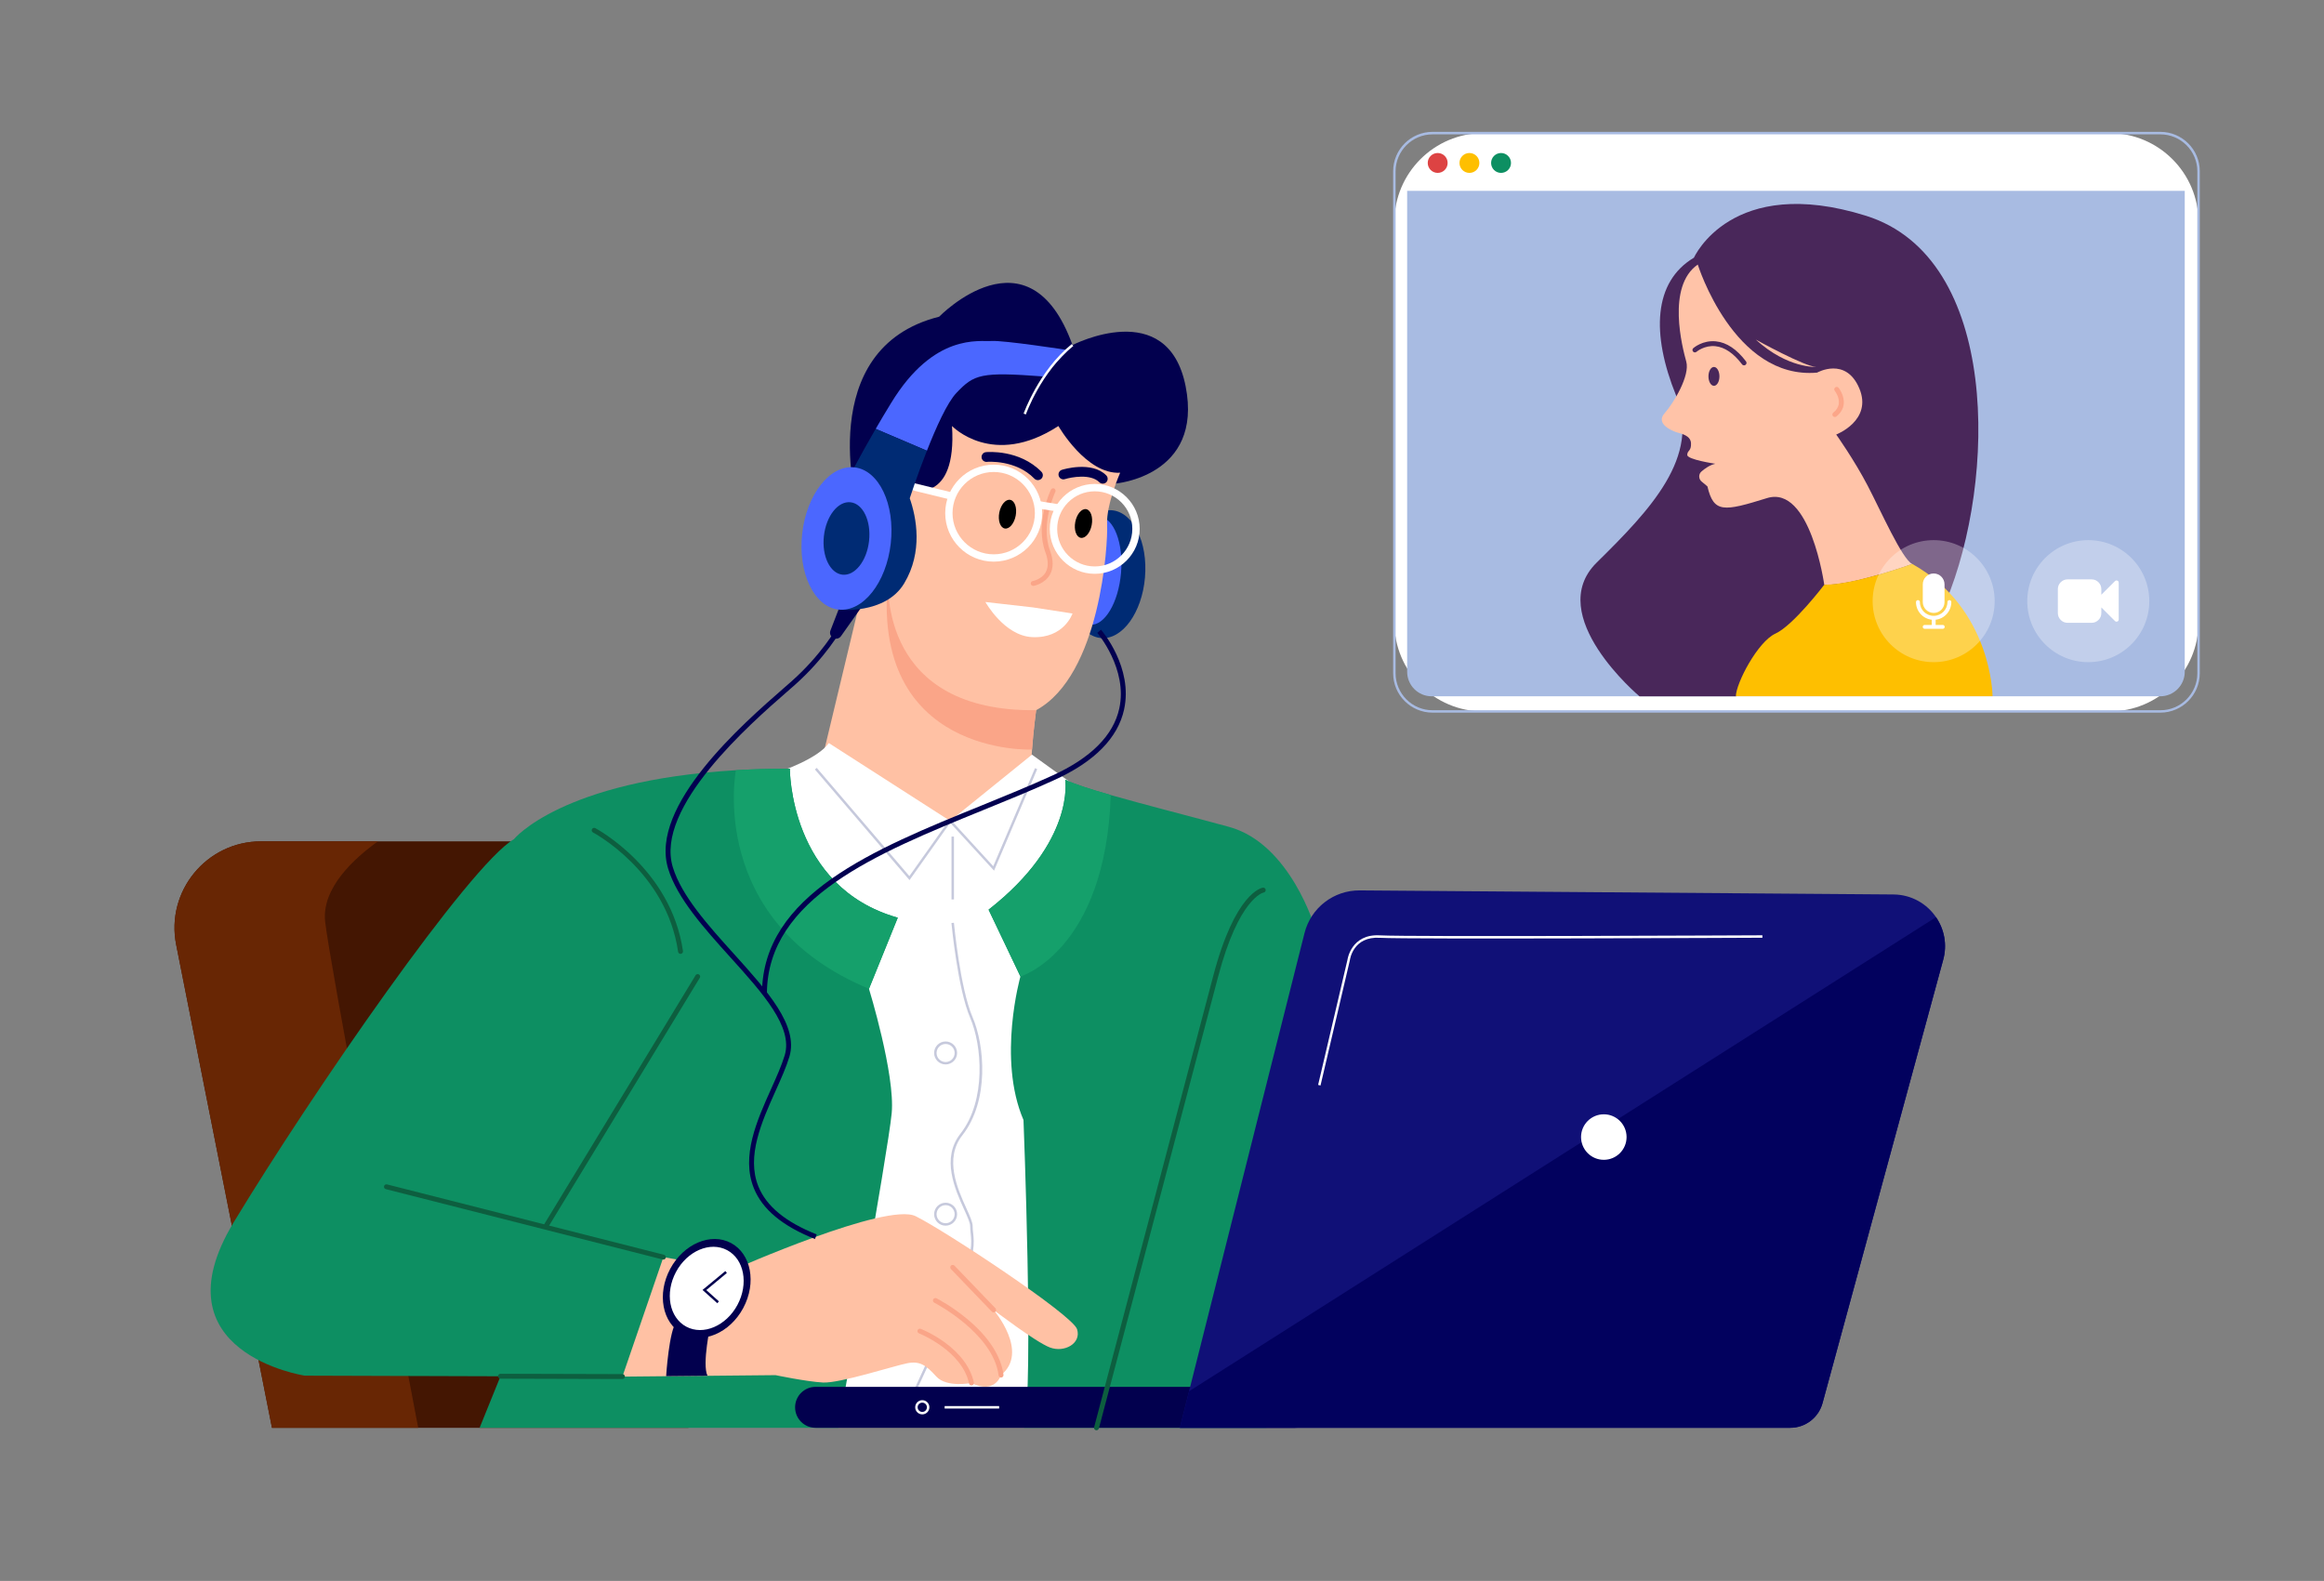 <?xml version="1.0" encoding="utf-8"?>
<!-- Generator: Adobe Illustrator 25.2.0, SVG Export Plug-In . SVG Version: 6.00 Build 0)  -->
<svg version="1.1" id="Layer_30" xmlns="http://www.w3.org/2000/svg" xmlns:xlink="http://www.w3.org/1999/xlink" x="0px" y="0px"
	 viewBox="0 0 406.4 276.5" style="enable-background:new 0 0 406.4 276.5;" xml:space="preserve">
<rect x="0" y="0" width="406.4" height="276.5" fill="#808080" stroke="none"/>
<style type="text/css">
	.st0{fill:#FFFFFF;}
	.st1{fill:#A8BBE2;}
	.st2{fill:#DD4343;}
	.st3{fill:#FEBF00;}
	.st4{fill:#0D8F62;}
	.st5{fill:#49275A;}
	.st6{fill:#FFC3A8;}
	.st7{fill:#FCA689;}
	.st8{opacity:0.3;}
	.st9{fill:#441602;}
	.st10{fill:#682604;}
	.st11{fill:#02004E;}
	.st12{fill:#002B74;}
	.st13{fill:#4866FF;}
	.st14{fill:#FFC1A4;}
	.st15{fill:#FAA588;}
	.st16{fill:#C6C9DC;}
	.st17{fill:#15A06B;}
	.st18{fill:#101077;}
	.st19{fill:#02015E;}
	.st20{fill:#0D5E3F;}
	.st21{fill:#020050;}
	.st22{fill:#4B67FF;}
</style>
<g>
	<g>
		<path class="st0" d="M368.88,124.43H259.41c-8.6,0-15.58-6.97-15.58-15.58V38.86c0-8.6,6.97-15.58,15.58-15.58h109.47
			c8.6,0,15.58,6.97,15.58,15.58v69.99C384.46,117.46,377.48,124.43,368.88,124.43z"/>
		<path class="st1" d="M377.78,124.64H250.51c-3.8,0-6.89-3.09-6.89-6.89v-87.8c0-3.8,3.09-6.89,6.89-6.89h127.28
			c3.8,0,6.89,3.09,6.89,6.89v87.8C384.67,121.56,381.58,124.64,377.78,124.64z M250.51,23.5c-3.56,0-6.46,2.9-6.46,6.46v87.8
			c0,3.56,2.9,6.46,6.46,6.46h127.28c3.56,0,6.46-2.9,6.46-6.46v-87.8c0-3.56-2.9-6.46-6.46-6.46H250.51z"/>
	</g>
	<g>
		<circle class="st2" cx="251.41" cy="28.5" r="1.74"/>
	</g>
	<g>
		<circle class="st3" cx="256.96" cy="28.5" r="1.74"/>
	</g>
	<g>
		<circle class="st4" cx="262.49" cy="28.5" r="1.74"/>
	</g>
	<g>
		<path class="st1" d="M377.76,121.78H250.36c-2.37,0-4.29-1.92-4.29-4.29V33.38h135.98v84.11
			C382.05,119.86,380.13,121.78,377.76,121.78z"/>
	</g>
	<g>
		<path class="st5" d="M296.22,45.07c0,0,6.53-14.69,30.06-7.34c23.53,7.34,22.85,46.25,14.01,67.47l-36.72,16.59H286.7
			c0,0-16.87-14.15-7.48-23.4c9.39-9.25,18.23-18.5,13.87-29.24C288.74,58.4,289.14,49.28,296.22,45.07z"/>
	</g>
	<g>
		<path class="st6" d="M307.03,59.39c0,0,8.63,4.79,10.6,4.78C317.64,64.17,312.64,64.5,307.03,59.39z"/>
	</g>
	<g>
		<path class="st6" d="M296.89,46.27c0,0,6.3,20.18,20.87,18.9c0,0,5.02-2.85,7.38,2.76c2.36,5.61-4.04,8.07-4.04,8.07
			s3.15,4.43,5.51,8.96s6,12.8,7.78,13.68c0,0-10.57,3.84-15.38,3.64c0,0-2.44-17.52-10.02-15.16c-7.58,2.36-9.31,2.63-10.41-2.05
			l-1.02-0.85c-0.54-0.45-0.56-1.29-0.03-1.75c0.61-0.53,1.47-1.14,2.43-1.36c0,0-4.91-0.72-4.91-1.54c0-0.83,0.72-0.61,0.66-2.04
			c-0.06-1.43-1.87-1.71-2.54-1.93c-0.66-0.22-3.75-1.43-2.09-3.31s4.47-6.62,3.8-9.04S291.39,50.08,296.89,46.27z"/>
	</g>
	<g>
		<path class="st3" d="M348.44,121.78c0,0-0.06-15.33-14.05-23.15c0,0-10.15,3.67-15.38,3.64c0,0-5.4,7.11-8.53,8.54
			c-3.13,1.43-6.9,8.71-6.93,10.96H348.44z"/>
	</g>
	<g>
		<path class="st5" d="M304.98,63.9c-0.13,0-0.26-0.06-0.34-0.17c-1.47-1.94-3.04-3.01-4.66-3.18c-1.93-0.2-3.3,0.97-3.31,0.98
			c-0.18,0.15-0.45,0.14-0.6-0.04c-0.16-0.18-0.14-0.45,0.04-0.6c0.07-0.06,1.64-1.42,3.95-1.19c1.88,0.19,3.65,1.37,5.27,3.51
			c0.14,0.19,0.11,0.46-0.08,0.6C305.16,63.87,305.07,63.9,304.98,63.9z"/>
	</g>
	<g>
		<path class="st7" d="M320.86,72.93c-0.13,0-0.25-0.06-0.34-0.16c-0.15-0.19-0.12-0.45,0.07-0.6c0.57-0.45,0.9-0.99,0.97-1.59
			c0.13-1.15-0.7-2.21-0.71-2.22c-0.15-0.18-0.12-0.45,0.07-0.6c0.18-0.15,0.45-0.12,0.6,0.07c0.04,0.05,1.06,1.34,0.89,2.85
			c-0.09,0.84-0.53,1.57-1.29,2.17C321.05,72.9,320.95,72.93,320.86,72.93z"/>
	</g>
	<g>
		<ellipse class="st5" cx="299.72" cy="65.83" rx="0.96" ry="1.65"/>
	</g>
	<g class="st8">
		<circle class="st0" cx="338.14" cy="105.14" r="10.67"/>
	</g>
	<g class="st8">
		<circle class="st0" cx="365.18" cy="105.14" r="10.67"/>
	</g>
	<g>
		<g>
			<g>
				<path class="st0" d="M341.23,105.3c0-0.19-0.15-0.34-0.34-0.34c-0.19,0-0.34,0.15-0.34,0.34c0,1.33-1.08,2.41-2.41,2.41
					c-1.33,0-2.41-1.08-2.41-2.41c0-0.19-0.15-0.34-0.34-0.34c-0.19,0-0.34,0.15-0.34,0.34c0,1.58,1.18,2.91,2.76,3.09v0.91h-1.24
					c-0.19,0-0.34,0.15-0.34,0.34s0.15,0.34,0.34,0.34h3.16c0.19,0,0.34-0.15,0.34-0.34s-0.15-0.34-0.34-0.34h-1.24v-0.91
					C340.05,108.21,341.23,106.88,341.23,105.3z"/>
			</g>
		</g>
	</g>
	<g>
		<g>
			<g>
				<path class="st0" d="M338.14,100.3c-1.05,0-1.9,0.85-1.9,1.9v3.09c0,1.06,0.85,1.9,1.9,1.91c1.05,0,1.9-0.85,1.9-1.9v-3.1
					C340.04,101.15,339.19,100.3,338.14,100.3z"/>
			</g>
		</g>
	</g>
	<g>
		<g>
			<path class="st0" d="M370.27,101.55c-0.05-0.02-0.1-0.03-0.15-0.03c-0.11,0-0.2,0.04-0.27,0.11l-2.39,2.39v-0.98
				c0-0.47-0.17-0.87-0.5-1.21c-0.33-0.33-0.74-0.5-1.21-0.5h-4.18c-0.47,0-0.87,0.17-1.21,0.5c-0.33,0.33-0.5,0.74-0.5,1.21v4.18
				c0,0.47,0.17,0.87,0.5,1.21c0.33,0.33,0.74,0.5,1.21,0.5h4.18c0.47,0,0.87-0.17,1.21-0.5c0.33-0.33,0.5-0.74,0.5-1.21v-0.99
				l2.39,2.39c0.07,0.08,0.16,0.11,0.27,0.11c0.05,0,0.1-0.01,0.15-0.03c0.15-0.07,0.23-0.18,0.23-0.35v-6.46
				C370.5,101.74,370.42,101.62,370.27,101.55z"/>
		</g>
	</g>
	<g>
		<path class="st9" d="M120.39,249.72H47.56l-16.75-84.48c-1.86-9.36,5.3-18.09,14.85-18.09h49.8L120.39,249.72z"/>
	</g>
	<g>
		<path class="st10" d="M73.13,249.72H47.56l-16.75-84.48c-1.86-9.36,5.3-18.09,14.85-18.09H66.1c-4.15,2.96-9.9,8.18-9.24,14.06
			C57.64,168.25,68.31,224.5,73.13,249.72z"/>
	</g>
	<g>
		<path class="st11" d="M149.98,88.76c0,0-7.88-27.81,14.25-33.37c0,0,15.71-16.17,23.32,4.96c0,0,16.65-8.61,19.78,7.2
			s-12.34,17.03-12.34,17.03L149.98,88.76z"/>
	</g>
	<g>
		
			<ellipse transform="matrix(0.085 -0.996 0.996 0.085 77.103 284.637)" class="st12" cx="193.52" cy="100.34" rx="11.22" ry="6.76"/>
	</g>
	<g>
		
			<ellipse transform="matrix(0.085 -0.996 0.996 0.085 75.82 281.995)" class="st13" cx="191.44" cy="99.72" rx="9.51" ry="4.64"/>
	</g>
	<g>
		<path class="st14" d="M193.6,91.71c0.18,3.48-1.19,26.42-12.41,32.5c0,0-0.48,3.49-0.72,6.89c-0.13,1.86-0.2,3.7-0.07,4.93
			c0.35,3.47-18.6,19.64-18.6,19.64l-17.9-23.46l6.25-26.07l1.91-9.21c0,0-8.88-6.43-3.48-13.21c5.39-6.78,10.78,1.91,10.78,1.91
			s7.99,2.61,7.12-11.12c0,0,7.12,7.47,18.6,0c0,0,4.88,8.52,10.8,8.17C195.89,82.68,193.43,88.24,193.6,91.71z"/>
	</g>
	<g>
		<path class="st15" d="M181.19,124.21c0,0-0.48,3.49-0.72,6.89c0,0-28.61,1.23-25.12-30.44
			C155.18,102.81,154.1,124.54,181.19,124.21z"/>
	</g>
	<g>
		<path class="st0" d="M173.77,98.23c-4.68,0-8.48-3.81-8.48-8.48c0-4.68,3.81-8.48,8.48-8.48c4.68,0,8.48,3.81,8.48,8.48
			C182.26,94.42,178.45,98.23,173.77,98.23z M173.77,82.55c-3.97,0-7.2,3.23-7.2,7.2s3.23,7.2,7.2,7.2c3.97,0,7.2-3.23,7.2-7.2
			S177.74,82.55,173.77,82.55z"/>
	</g>
	<g>
		<path class="st0" d="M191.44,100.36c-4.33,0-7.86-3.53-7.86-7.86c0-4.33,3.53-7.86,7.86-7.86s7.86,3.53,7.86,7.86
			C199.3,96.83,195.78,100.36,191.44,100.36z M191.44,85.93c-3.63,0-6.57,2.95-6.57,6.57s2.95,6.57,6.57,6.57s6.57-2.95,6.57-6.57
			S195.07,85.93,191.44,85.93z"/>
	</g>
	<g>
		
			<rect x="162.27" y="82.19" transform="matrix(0.238 -0.971 0.971 0.238 40.644 223.632)" class="st0" width="1.28" height="7.41"/>
	</g>
	<g>
		<path class="st0" d="M136.43,134.93c0,0,6.61-2.22,8.51-4.97l21.2,13.61l14.32-11.58l7.08,5.1l1.36,112.55h-53.29L136.43,134.93z"
			/>
	</g>
	<g>
		<polygon class="st16" points="159.05,153.93 142.5,134.58 142.83,134.3 159.02,153.23 166.12,143.23 173.69,151.5 180.99,134.35 
			181.38,134.52 173.83,152.28 166.16,143.91 		"/>
	</g>
	<g>
		<rect x="166.39" y="146.32" class="st16" width="0.43" height="10.99"/>
	</g>
	<g>
		<path class="st16" d="M160.03,243.69l-0.39-0.18c0.05-0.11,5.06-10.71,8.06-18.2c2.42-6.04,2.22-7.93,2.04-9.6
			c-0.04-0.42-0.09-0.82-0.09-1.28c0-0.57-0.48-1.63-1.04-2.87c-1.61-3.56-4.05-8.95-0.67-13.26c4.6-5.86,3.75-15.54,1.73-20.24
			c-2.2-5.1-3.28-16.51-3.29-16.63l0.43-0.04c0.01,0.11,1.09,11.46,3.26,16.5c2.12,4.93,2.97,14.6-1.78,20.67
			c-3.22,4.1-0.85,9.35,0.72,12.82c0.6,1.33,1.08,2.39,1.08,3.05c0,0.43,0.04,0.82,0.09,1.23c0.18,1.72,0.39,3.67-2.07,9.81
			C165.1,232.96,160.08,243.58,160.03,243.69z"/>
	</g>
	<g>
		<path class="st16" d="M165.36,186.17c-1.11,0-2.01-0.9-2.01-2.01s0.9-2.01,2.01-2.01s2.01,0.9,2.01,2.01
			S166.47,186.17,165.36,186.17z M165.36,182.59c-0.87,0-1.58,0.71-1.58,1.58c0,0.87,0.71,1.58,1.58,1.58
			c0.87,0,1.58-0.71,1.58-1.58C166.94,183.3,166.23,182.59,165.36,182.59z"/>
	</g>
	<g>
		<path class="st16" d="M165.36,214.37c-1.11,0-2.01-0.9-2.01-2.01s0.9-2.01,2.01-2.01s2.01,0.9,2.01,2.01
			S166.47,214.37,165.36,214.37z M165.36,210.78c-0.87,0-1.58,0.71-1.58,1.58c0,0.87,0.71,1.58,1.58,1.58
			c0.87,0,1.58-0.71,1.58-1.58C166.94,211.49,166.23,210.78,165.36,210.78z"/>
	</g>
	<g>
		<path class="st4" d="M151.96,172.94c0,0,4.61,15.02,3.97,21.77c-0.64,6.76-9.33,55.01-9.33,55.01H83.87l3.65-9.01L53.3,240.6
			c0,0-26.27-3.97-12.44-26.81c13.83-22.84,41.28-62.52,49.01-67.02c0,0,8.3-10.26,38.82-12.06c2.93-0.18,6.07-0.27,9.43-0.27
			c0,0-0.11,20.7,18.87,26.06L151.96,172.94z"/>
	</g>
	<g>
		<path class="st17" d="M157,160.5l-5.04,12.44c-28.42-11.8-23.27-38.23-23.27-38.23c2.93-0.18,6.07-0.27,9.43-0.27
			C138.13,134.44,138.02,155.14,157,160.5z"/>
	</g>
	<g>
		<path class="st4" d="M230.01,162.43l-8.56,87.29h-42.36c1.71-7.4-0.11-53.83-0.11-53.83c-4.61-10.72-0.54-25.1-0.54-25.1
			l-5.57-11.69c15.22-11.9,13.4-22.73,13.4-22.73c1.53,0.74,4.4,1.66,7.96,2.68c6.01,1.72,13.98,3.73,20.73,5.58
			C225.71,147.59,230.01,162.43,230.01,162.43z"/>
	</g>
	<g>
		<path class="st17" d="M194.24,139.05c-0.9,27.27-15.79,31.74-15.79,31.74l-5.57-11.69c15.22-11.9,13.4-22.73,13.4-22.73
			C187.81,137.11,190.68,138.03,194.24,139.05z"/>
	</g>
	<g>
		<path class="st11" d="M226.43,249.72h-83.81c-1.98,0-3.58-1.6-3.58-3.58v0c0-1.98,1.6-3.58,3.58-3.58h83.81
			c1.98,0,3.58,1.6,3.58,3.58v0C230.01,248.11,228.41,249.72,226.43,249.72z"/>
	</g>
	<g>
		<path class="st0" d="M161.28,247.37c-0.68,0-1.24-0.55-1.24-1.24c0-0.68,0.55-1.24,1.24-1.24c0.68,0,1.24,0.55,1.24,1.24
			C162.52,246.81,161.97,247.37,161.28,247.37z M161.28,245.32c-0.45,0-0.81,0.36-0.81,0.81s0.36,0.81,0.81,0.81
			c0.45,0,0.81-0.36,0.81-0.81S161.73,245.32,161.28,245.32z"/>
	</g>
	<g>
		<rect x="165.19" y="245.92" class="st0" width="9.53" height="0.43"/>
	</g>
	<g>
		<path class="st18" d="M339.8,167.9l-21.09,77.5c-0.69,2.55-3.01,4.32-5.65,4.32H206.32l1.61-6.39l20.19-80.13
			c1.11-4.42,5.11-7.51,9.66-7.47l93.34,0.71c3.14,0.03,5.83,1.62,7.43,3.97C339.98,162.5,340.55,165.19,339.8,167.9z"/>
	</g>
	<g>
		<path class="st19" d="M339.8,167.9l-21.09,77.5c-0.69,2.55-3.01,4.32-5.65,4.32H206.32l1.61-6.39l130.62-82.92
			C339.98,162.5,340.55,165.19,339.8,167.9z"/>
	</g>
	<g>
		<path class="st0" d="M230.92,189.85l-0.42-0.1l5.13-21.88c0-0.02,0.62-4.58,5.69-4.28c4.87,0.29,66.25-0.01,66.87-0.01l0,0.43
			c-0.62,0-62.02,0.3-66.9,0.01c-4.66-0.28-5.22,3.76-5.24,3.93L230.92,189.85z"/>
	</g>
	<g>
		<circle class="st0" cx="280.46" cy="198.87" r="3.98"/>
	</g>
	<g>
		<path class="st14" d="M116.01,219.87l12.32,2.16c0,0,26.7-11.83,31.79-9.32s27.45,17.26,28.23,19.77c0.78,2.5-2.24,4.14-4.75,3.19
			s-9.84-6.56-9.84-6.56s6.3,7.34,1.29,11.39c0,0-1.04,3.45-5.18,1.38c0,0-4.32,0.86-6.13-1.12c-1.81-1.99-2.85-2.76-5.09-2.33
			s-11.83,3.54-14.76,3.37c-2.93-0.17-8.27-1.29-8.27-1.29l-26.78,0.26L116.01,219.87z"/>
	</g>
	<g>
		<path class="st11" d="M124.28,231.51c0,0-1.56,7.1-0.56,9.11l-7.23,0.07c0,0,0.5-8.08,1.85-9.58
			C119.69,229.61,124.28,231.51,124.28,231.51z"/>
	</g>
	<g>
		
			<ellipse transform="matrix(0.472 -0.881 0.881 0.472 -133.378 227.956)" class="st11" cx="123.72" cy="225.39" rx="9.01" ry="7.25"/>
	</g>
	<g>
		
			<ellipse transform="matrix(0.472 -0.881 0.881 0.472 -133.378 227.956)" class="st0" cx="123.72" cy="225.39" rx="7.59" ry="6.1"/>
	</g>
	<g>
		<polygon class="st11" points="125.43,227.93 122.85,225.61 126.84,222.31 127.11,222.64 123.51,225.63 125.72,227.61 		"/>
	</g>
	<g>
		<path class="st15" d="M173.76,229.54c-0.11,0-0.22-0.04-0.31-0.13l-7.16-7.45c-0.16-0.17-0.16-0.44,0.01-0.61
			c0.17-0.16,0.44-0.16,0.61,0.01l7.16,7.45c0.16,0.17,0.16,0.44-0.01,0.61C173.97,229.5,173.87,229.54,173.76,229.54z"/>
	</g>
	<g>
		<path class="st15" d="M175.05,240.93c-0.21,0-0.4-0.16-0.42-0.37c-0.96-7.4-11.15-12.67-11.25-12.72
			c-0.21-0.11-0.29-0.37-0.19-0.58s0.37-0.29,0.58-0.19c0.11,0.06,2.7,1.38,5.45,3.69c3.68,3.08,5.84,6.43,6.26,9.69
			c0.03,0.23-0.14,0.45-0.37,0.48C175.09,240.93,175.07,240.93,175.05,240.93z"/>
	</g>
	<g>
		<path class="st15" d="M169.88,242.31c-0.2,0-0.38-0.14-0.42-0.34c-1.23-5.77-8.69-8.74-8.76-8.77c-0.22-0.09-0.33-0.33-0.24-0.55
			c0.09-0.22,0.33-0.33,0.55-0.24c0.08,0.03,2.01,0.79,4.12,2.31c2.83,2.04,4.61,4.49,5.17,7.07c0.05,0.23-0.1,0.46-0.33,0.51
			C169.94,242.31,169.91,242.31,169.88,242.31z"/>
	</g>
	<g>
		<path class="st20" d="M95.47,214.86c-0.08,0-0.15-0.02-0.22-0.06c-0.2-0.12-0.27-0.39-0.14-0.59l26.53-43.64
			c0.12-0.2,0.39-0.27,0.59-0.14c0.2,0.12,0.27,0.39,0.14,0.59l-26.53,43.64C95.75,214.78,95.61,214.86,95.47,214.86z"/>
	</g>
	<g>
		<path class="st20" d="M116.01,220.3c-0.03,0-0.07,0-0.11-0.01l-48.43-12.31c-0.23-0.06-0.37-0.29-0.31-0.52
			c0.06-0.23,0.29-0.37,0.52-0.31l48.43,12.31c0.23,0.06,0.37,0.29,0.31,0.52C116.38,220.17,116.2,220.3,116.01,220.3z"/>
	</g>
	<g>
		<path class="st20" d="M119,166.83c-0.21,0-0.39-0.15-0.42-0.37c-2.03-14.03-14.75-20.79-14.88-20.86
			c-0.21-0.11-0.29-0.37-0.18-0.58c0.11-0.21,0.37-0.29,0.58-0.18c0.13,0.07,13.24,7.04,15.33,21.5c0.03,0.23-0.13,0.45-0.36,0.49
			C119.05,166.83,119.03,166.83,119,166.83z"/>
	</g>
	<g>
		<path class="st20" d="M191.74,250.15c-0.04,0-0.07,0-0.11-0.01c-0.23-0.06-0.37-0.29-0.3-0.52c0.17-0.64,17.05-64.56,20.83-78.93
			c3.85-14.64,8.49-15.41,8.69-15.44c0.23-0.03,0.45,0.13,0.48,0.37c0.03,0.23-0.13,0.45-0.36,0.48c-0.08,0.02-4.34,0.96-7.98,14.81
			c-3.77,14.37-20.66,78.28-20.83,78.93C192.1,250.02,191.93,250.15,191.74,250.15z"/>
	</g>
	<g>
		<path class="st20" d="M108.85,241.19C108.85,241.19,108.85,241.19,108.85,241.19l-21.33-0.06c-0.24,0-0.43-0.19-0.43-0.43
			c0-0.24,0.19-0.43,0.43-0.43c0,0,0,0,0,0l21.33,0.06c0.24,0,0.43,0.19,0.43,0.43C109.27,241,109.08,241.19,108.85,241.19z"/>
	</g>
	<g>
		<path class="st21" d="M142.51,216.7c-5.69-2.27-9.18-5.17-10.68-8.88c-2.27-5.6,0.54-11.86,3.02-17.38
			c0.95-2.11,1.84-4.11,2.38-5.89c1.47-4.95-3.87-10.87-9.54-17.15c-4.55-5.05-9.26-10.27-10.85-15.47
			c-3.37-11.01,13.17-25.43,20.23-31.59c0.52-0.46,0.99-0.86,1.37-1.2c5.2-4.62,7.86-9.3,7.89-9.35l0.75,0.42
			c-0.03,0.05-2.76,4.85-8.07,9.57c-0.39,0.34-0.85,0.75-1.38,1.21c-6.34,5.53-23.18,20.21-19.97,30.69
			c1.54,5.02,6.18,10.17,10.67,15.14c5.83,6.46,11.33,12.56,9.72,17.97c-0.55,1.84-1.46,3.86-2.42,6
			c-2.41,5.37-5.14,11.45-3.01,16.71c1.41,3.48,4.75,6.23,10.2,8.4L142.51,216.7z"/>
	</g>
	<g>
		<path class="st21" d="M134.11,173.72l-0.86-0.01c0.11-17.26,19.53-25.16,38.32-32.8c4.18-1.7,8.49-3.46,12.48-5.28
			c6.72-3.07,10.65-7.01,11.68-11.72c1.51-6.89-3.79-13.16-3.85-13.22l0.65-0.56c0.23,0.27,5.64,6.64,4.04,13.96
			c-1.09,4.99-5.18,9.14-12.16,12.32c-4,1.83-8.33,3.59-12.51,5.29C153.37,149.24,134.22,157.03,134.11,173.72z"/>
	</g>
	<g>
		<path class="st21" d="M147.15,105.29l-1.93,4.99c-0.2,0.51,0.03,1.09,0.53,1.33l0,0c0.46,0.22,1.01,0.07,1.31-0.34l3.97-5.62
			L147.15,105.29z"/>
	</g>
	<g>
		<path class="st22" d="M153.13,75.01c0.84-1.45,1.75-2.98,2.72-4.56c7.48-12.25,15.42-10.66,17.53-10.81
			c2.12-0.15,13.38,1.59,13.38,1.59l-4.34,4.61c-10.91-0.83-12.07-0.38-15.16,2.87c-1.61,1.68-3.57,6.05-5.17,10.12"/>
	</g>
	<g>
		<path class="st12" d="M159.09,87.15c1.17,3.36,2.34,9.37-0.98,14.89c-3.32,5.52-11.53,4.59-11.53,4.59l-2.01-15.17
			c0,0,2.87-6.65,8.56-16.45l8.96,3.82C160.38,83.16,159.09,87.15,159.09,87.15z"/>
	</g>
	<g>
		<path class="st0" d="M179.4,72.48l-0.4-0.14c0.03-0.07,2.66-7.53,8.42-12.16l0.27,0.33C182.02,65.07,179.42,72.41,179.4,72.48z"/>
	</g>
	<g>
		
			<ellipse transform="matrix(0.112 -0.994 0.994 0.112 37.828 230.711)" class="st22" cx="147.97" cy="94.19" rx="12.51" ry="7.79"/>
	</g>
	<g>
		
			<ellipse transform="matrix(0.112 -0.994 0.994 0.112 37.828 230.711)" class="st12" cx="147.97" cy="94.19" rx="6.37" ry="3.97"/>
	</g>
	<g>
		<path class="st11" d="M181.49,83.97c-0.22,0-0.45-0.09-0.61-0.26c-3.26-3.36-8.25-2.94-8.3-2.93c-0.47,0.04-0.89-0.3-0.93-0.77
			c-0.04-0.47,0.3-0.89,0.77-0.93c0.24-0.02,5.85-0.51,9.7,3.44c0.33,0.34,0.32,0.88-0.02,1.21
			C181.92,83.89,181.71,83.97,181.49,83.97z"/>
	</g>
	<g>
		<path class="st11" d="M192.85,84.59c-0.22,0-0.44-0.08-0.61-0.25c-1.5-1.51-4.86-0.9-6.03-0.54c-0.45,0.14-0.93-0.11-1.07-0.56
			c-0.14-0.45,0.11-0.93,0.56-1.07c0.21-0.07,5.21-1.59,7.75,0.97c0.33,0.34,0.33,0.88,0,1.21
			C193.29,84.51,193.07,84.59,192.85,84.59z"/>
	</g>
	<g>
		<path class="st15" d="M180.67,102.47c-0.21,0-0.39-0.15-0.42-0.36c-0.04-0.23,0.12-0.45,0.35-0.49c0.01,0,1.54-0.28,2.25-1.52
			c0.51-0.89,0.5-2.07-0.04-3.51c-1.84-4.98,0.85-10.7,0.97-10.95c0.1-0.21,0.36-0.3,0.57-0.2c0.21,0.1,0.3,0.36,0.2,0.57
			c-0.03,0.06-2.65,5.65-0.94,10.28c0.63,1.7,0.62,3.13-0.03,4.25c-0.92,1.58-2.76,1.92-2.84,1.93
			C180.72,102.46,180.7,102.47,180.67,102.47z"/>
	</g>
	<g>
		<path class="st0" d="M180.67,106.24c-8.35-0.95-8.35-0.95-8.35-0.95s3.28,5.89,8.15,6.14c5.6,0.28,7.08-4.13,7.08-4.13
			L180.67,106.24z"/>
	</g>
	<g>
		<ellipse transform="matrix(0.189 -0.982 0.982 0.189 54.621 245.888)" cx="176.12" cy="89.89" rx="2.55" ry="1.46"/>
	</g>
	<g>
		<ellipse transform="matrix(0.189 -0.982 0.982 0.189 63.801 260.253)" cx="189.4" cy="91.52" rx="2.55" ry="1.46"/>
	</g>
	<g>
		
			<rect x="182.55" y="86.51" transform="matrix(0.156 -0.988 0.988 0.156 67.228 255.742)" class="st0" width="1.29" height="4.07"/>
	</g>
</g>
</svg>
